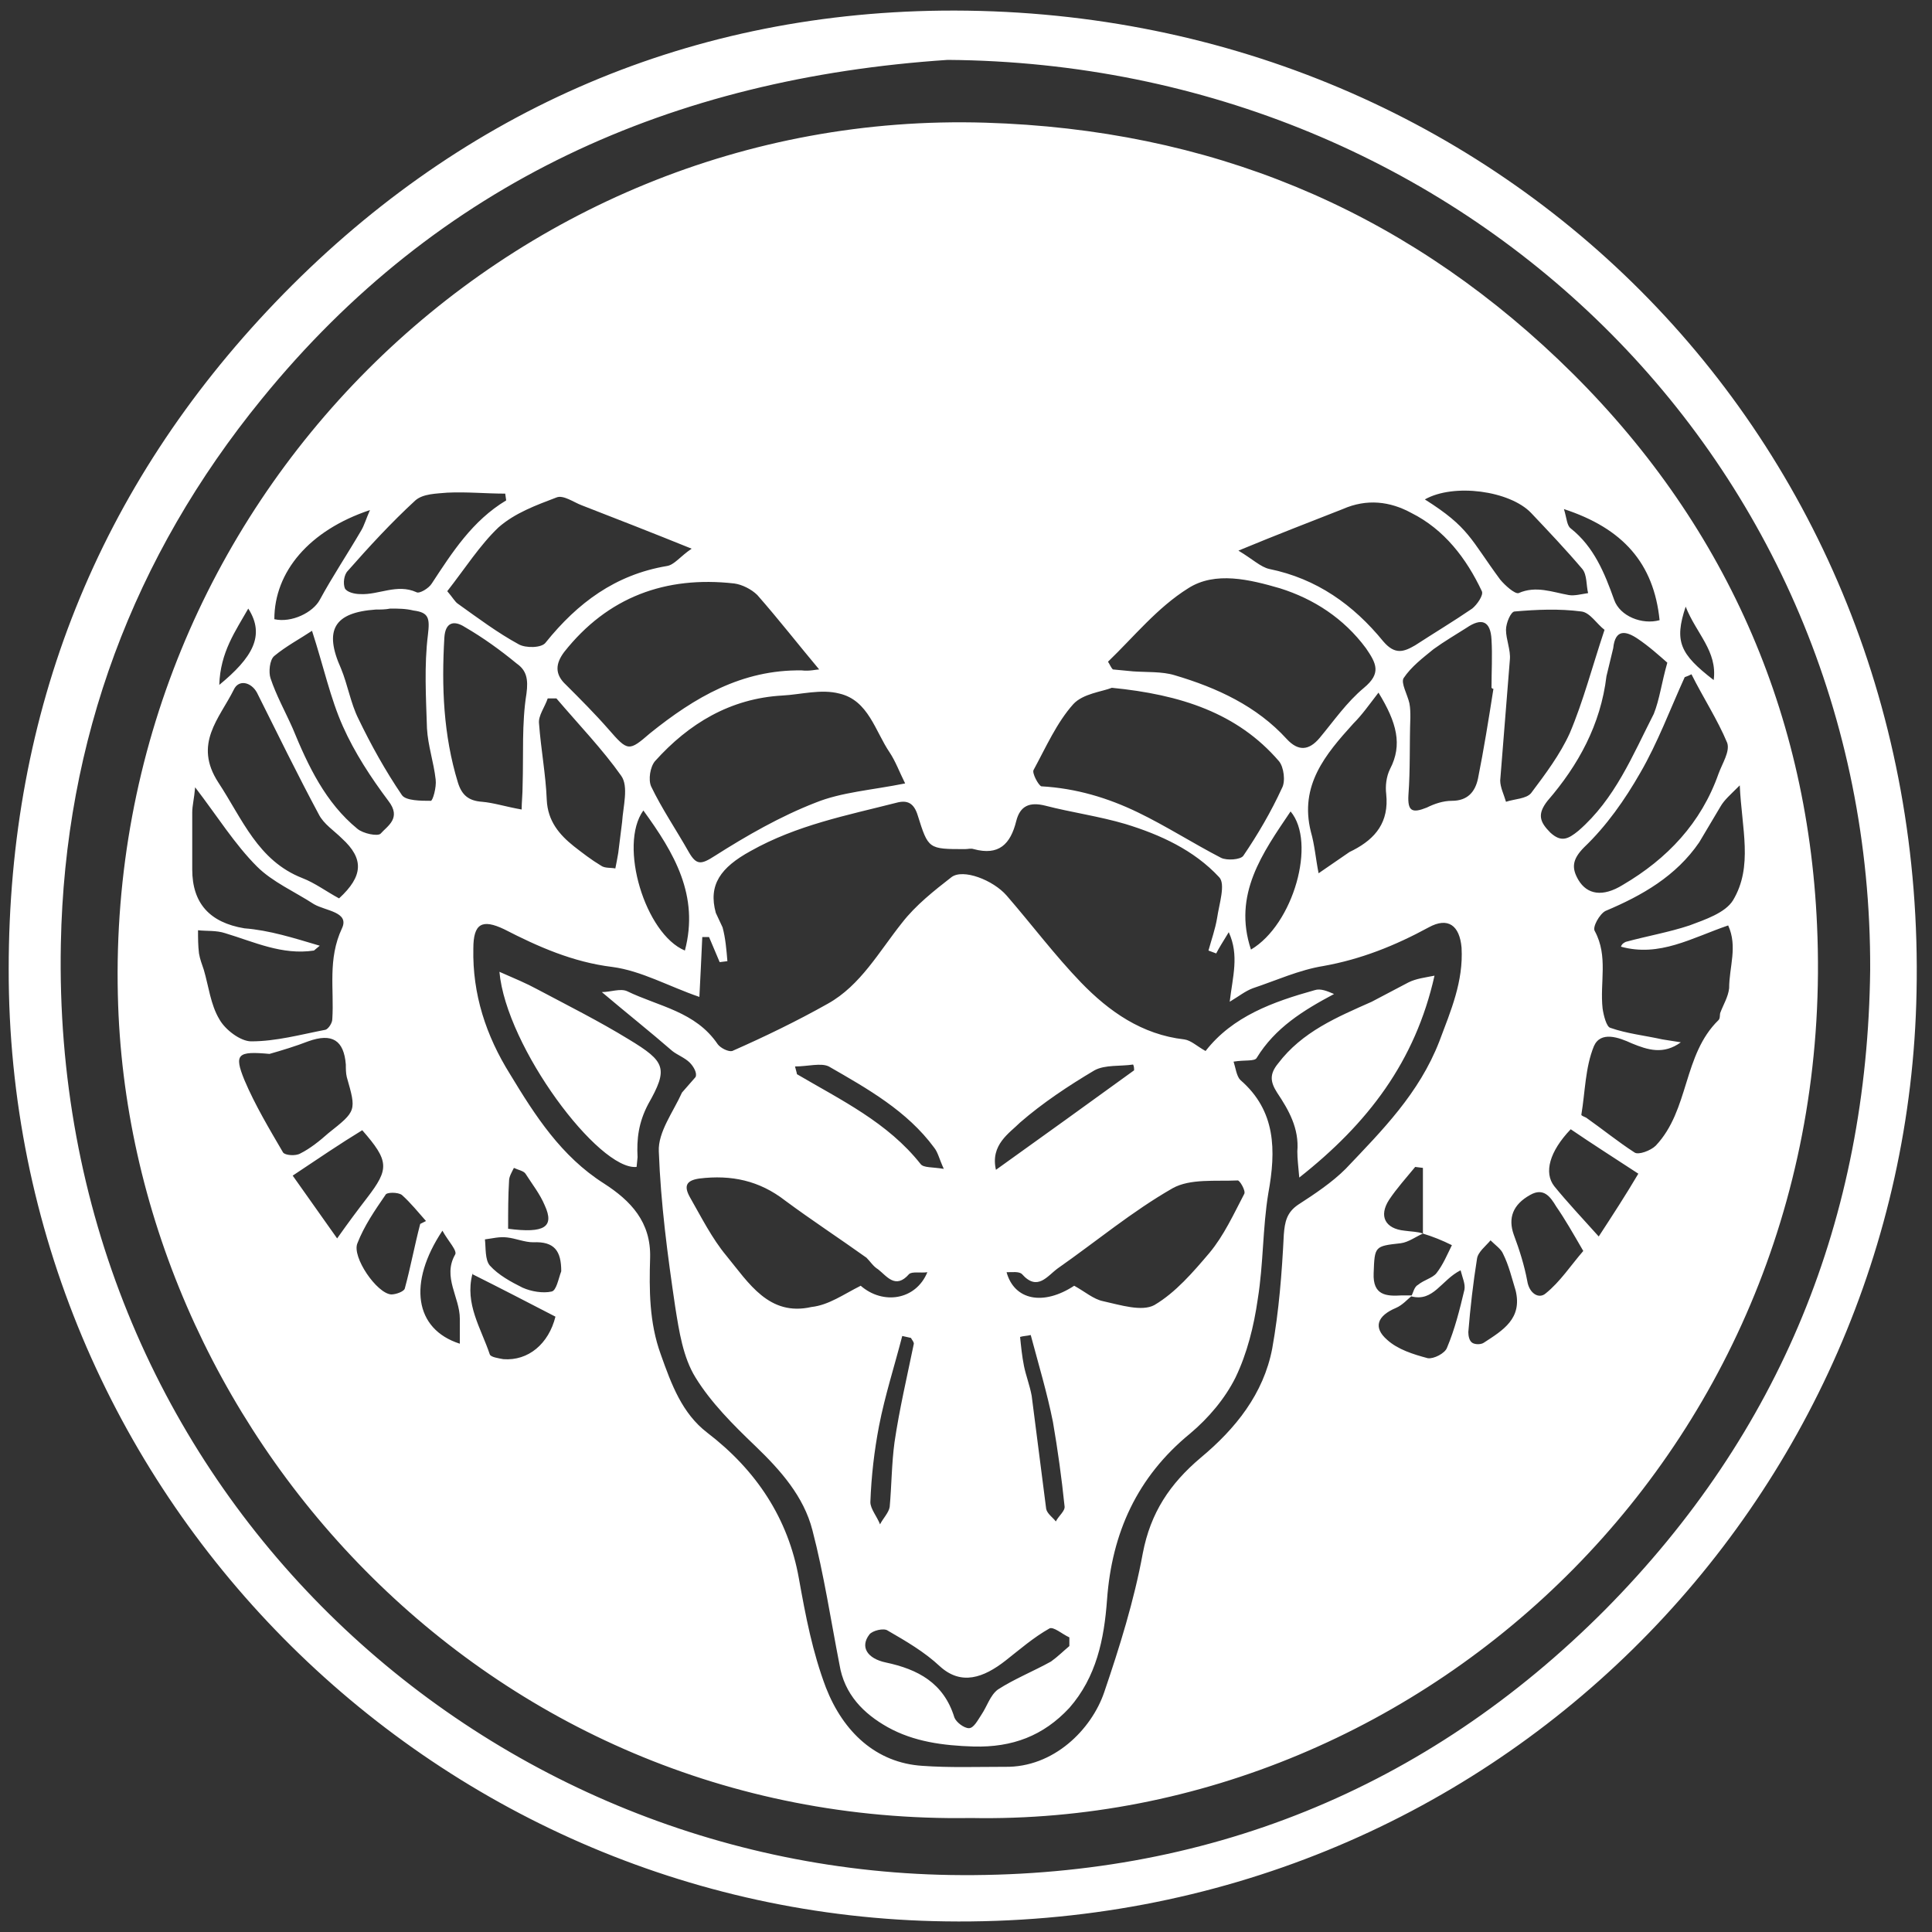 <svg xmlns="http://www.w3.org/2000/svg" width="200" height="200" viewBox="0 0 200 200"><rect x="0" y="0" width="200" height="200" fill="#333333" stroke="none"/><style type="text/css">.st0{display:none;} .st1{fill:#FFFFFF;} .st2{display:inline;fill:#FFFFFF;} .st3{display:inline;}</style><g id="Baal"><path class="st1" d="M100.5 188.2c-50.4.8-87.3-40.7-88.3-85.2-1.2-50.7 40.2-91.8 89.8-90.3 23.1.7 42.8 8.8 59.3 24.5 16.6 15.8 25.8 35.7 26.8 58.6 2.4 53.5-40.4 93.3-87.6 92.4zm46.8-60.5v-6.8l-.8-.1c-.9 1.1-1.9 2.2-2.7 3.4-1.1 1.7-.4 3 1.6 3.2.7.1 1.4.1 1.9.3-.7.3-1.5.9-2.3 1-2.7.3-2.7.3-2.8 3.1-.1 2.3 1.3 2.4 2.9 2.3h1.1c-.5.4-1 1-1.7 1.3-1.9.8-2.4 2-.9 3.3 1.1 1 2.7 1.5 4.2 1.9.6.1 1.8-.5 2-1.1.8-1.9 1.3-3.9 1.8-6 .1-.6-.2-1.2-.4-2-2 1-2.8 3.3-5.1 2.7.2-.4.3-1 .7-1.2.6-.5 1.5-.7 1.9-1.2.7-.9 1.1-1.9 1.6-2.9-1-.5-2-.9-3-1.2zm-74.9-24.5c-3.2-1.1-6-2.7-9-3.1-4.1-.5-7.7-2.1-11.2-3.9-2.3-1.1-3.2-.6-3.2 2-.1 4.7 1.3 9 3.8 13 2.6 4.3 5.3 8.5 9.7 11.3 2.8 1.8 4.9 4 4.8 7.7-.1 3.3-.1 6.7 1.1 10 1.1 3.1 2.2 6.1 4.8 8.1 5.1 3.9 8.4 8.9 9.5 15.1.7 3.9 1.4 7.6 2.8 11.3 1.8 4.6 5.2 7.8 10 8.1 2.8.2 5.6.1 8.5.1 5.1.1 9-3.9 10.3-7.7 1.6-4.7 3.1-9.5 4-14.4.8-4.2 2.8-7.2 6-9.9 3.6-3 6.5-6.6 7.4-11.3.7-3.9 1-7.8 1.2-11.8.1-1.3.3-2.3 1.5-3.1 1.7-1.1 3.5-2.3 4.9-3.7 3.8-4 7.6-7.8 9.7-13.2 1.2-3.2 2.5-6.2 2.3-9.7-.2-2.3-1.4-3.2-3.4-2.1-3.5 1.9-7 3.3-10.9 4-2.5.4-4.9 1.5-7.3 2.3-.8.3-1.4.8-2.4 1.4.3-2.6 1-4.8-.1-7.2-.6 1-1 1.6-1.3 2.2l-.8-.3c.3-1.1.7-2.2.9-3.4.2-1.4.9-3.5.2-4.2-2.6-2.8-6.1-4.4-9.7-5.5-2.7-.8-5.6-1.2-8.3-1.9-1.6-.4-2.6 0-3 1.6-.6 2.4-1.8 3.6-4.4 2.9-.3-.1-.6 0-.9 0-3.8 0-3.8 0-4.9-3.5-.4-1.3-1.1-1.6-2.2-1.3-5.1 1.3-10.3 2.3-15.1 5-3.1 1.7-4.4 3.5-3.6 6.4l.7 1.5c.3 1.1.4 2.3.5 3.5l-.8.1-1.1-2.6h-.7c-.1 2.2-.2 4.3-.3 6.2zm106.5-7.4c-3.8 1.3-7.1 3.3-11.1 2.2.1-.3.3-.4.5-.5 2.2-.6 4.5-1 6.6-1.7 1.6-.6 3.7-1.3 4.5-2.6 2.1-3.5.9-7.4.7-11.9-1 1-1.6 1.5-2 2.2l-2.2 3.7c-2.4 3.5-5.9 5.5-9.7 7.1-.6.3-1.4 1.7-1.1 2.1 1.4 2.6.5 5.3.8 8 .1.7.4 1.9.8 2 1.7.6 3.6.8 5.4 1.2l1.9.3c-1.8 1.3-3.4.8-5.1.1-1.3-.6-3.2-1.3-3.9.3-.9 2.2-.9 4.7-1.3 7.1 0 .1.3.2.5.3 1.7 1.2 3.3 2.5 5 3.6.4.3 1.7-.2 2.2-.7 3.5-3.7 2.8-9.4 6.5-13 .2-.2.1-.6.2-.8.3-.8.8-1.6.9-2.5 0-2.2.9-4.3-.1-6.5zm-63.8-24.6c-1 .4-3 .6-4 1.7-1.7 1.9-2.8 4.4-4.1 6.8-.2.3.5 1.6.8 1.7 3.6.2 6.9 1.2 10 2.7 2.9 1.4 5.7 3.2 8.6 4.7.6.3 2 .2 2.3-.2 1.5-2.2 2.9-4.6 4-7 .4-.7.2-2.2-.3-2.8-4.3-5-10.2-6.9-17.3-7.6zm-21.4 9.9c-.6-1.2-1-2.3-1.6-3.2-1.5-2.2-2.2-5.4-5.2-6.1-1.9-.5-4 .1-5.9.2-5.4.3-9.7 2.9-13.2 6.8-.5.6-.7 1.9-.4 2.6 1.1 2.3 2.6 4.5 3.9 6.8.8 1.4 1.3 1.3 2.7.4 3.3-2.1 6.8-4.1 10.4-5.5 2.7-1.1 5.8-1.3 9.3-2zm-8.9-11.8c-2.1-2.5-4.2-5.2-6.4-7.7-.6-.6-1.6-1.1-2.4-1.2-7.1-.8-13.1 1.4-17.6 7.1-.9 1.2-1 2.3.2 3.4 1.5 1.5 3 3 4.4 4.6 2 2.3 2.1 2.3 4.3.4 4.6-3.7 9.5-6.6 15.7-6.5.8.1 1.5-.1 1.8-.1zm29.9-.8c.2.3.3.6.5.8l2.1.2c1.4.1 3 0 4.3.4 4.4 1.3 8.5 3.2 11.6 6.6 1.2 1.3 2.3 1.2 3.4-.1 1.5-1.8 2.8-3.7 4.6-5.2 1.8-1.5 1.3-2.5.2-4.1-2.3-3.1-5.4-5.1-8.9-6.2-3.1-.9-6.7-1.8-9.5 0-3.2 2-5.6 5-8.3 7.6zm-81.6 29.4l-.6.5c-3.3.5-6.2-.9-9.2-1.8-.9-.3-1.9-.2-2.8-.3 0 .8 0 1.6.1 2.4.1.6.3 1.1.5 1.7.5 1.7.7 3.6 1.6 5.1.6 1.1 2.2 2.3 3.3 2.3 2.6 0 5.1-.7 7.7-1.2.3-.1.7-.7.7-1.1.2-3.1-.5-6.2 1-9.4.8-1.7-1.7-1.8-2.9-2.5-2-1.3-4.3-2.3-5.9-3.9-2.3-2.3-4.1-5.2-6.4-8.2-.1 1.2-.3 1.9-.3 2.6v5.9c0 3.5 1.8 5.5 5.4 6.1 2.6.2 5.1 1 7.8 1.8zm95.1-40.9c1.5.9 2.3 1.7 3.2 1.9 4.9 1 8.7 3.7 11.8 7.5 1.2 1.4 2.1 1.1 3.3.4 2-1.3 4-2.5 5.9-3.8.5-.4 1.2-1.4 1-1.8-1.6-3.4-3.9-6.4-7.3-8.1-2.2-1.2-4.6-1.5-7.1-.4-3.3 1.3-6.7 2.6-10.8 4.3zm-81.9 4.2c.6.7.8 1.1 1.1 1.3 2.1 1.5 4.1 3 6.3 4.2.7.4 2.4.4 2.8-.2 3.3-4.1 7.2-7 12.5-7.9.8-.1 1.4-1 2.6-1.8-4.2-1.7-7.8-3.1-11.4-4.5-.8-.3-1.9-1.1-2.6-.8-2.1.8-4.3 1.6-6 3.1-1.9 1.8-3.5 4.3-5.3 6.6zm128.8 8.6c-.2.1-.4.2-.7.3-1.5 3.3-2.8 6.8-4.6 9.9-1.6 2.8-3.5 5.5-5.8 7.7-1.3 1.3-1.3 2.2-.6 3.4.9 1.5 2.5 1.8 4.6.5 4.6-2.7 8.1-6.4 9.9-11.5.4-1.1 1.2-2.3.9-3.2-1-2.4-2.5-4.7-3.7-7.1zm-140 23.2c2.5-2.3 2.6-4.1.3-6.2-.8-.8-1.9-1.5-2.4-2.5-2.2-4.1-4.3-8.4-6.4-12.6-.6-1.1-1.9-1.4-2.4-.3-1.5 3-4.2 5.6-1.6 9.6 2.5 3.8 4.1 8.1 8.7 9.9 1.3.5 2.5 1.4 3.8 2.1zm5.3-30c-.5.1-1 .1-1.5.1-4.3.3-5.4 2.1-3.6 6.1.7 1.7 1 3.6 1.8 5.2 1.3 2.7 2.8 5.4 4.5 7.9.4.6 2 .6 3 .6.2 0 .6-1.4.5-2.2-.2-1.8-.8-3.5-.9-5.3-.1-3.2-.3-6.5.1-9.7.2-1.7.1-2.3-1.5-2.5-.8-.2-1.6-.2-2.4-.2zm125.7 2.2c-.8-.6-1.5-1.8-2.4-1.9-2.3-.3-4.6-.2-6.9 0-.4 0-.9 1.2-.9 1.9 0 1 .5 2.1.4 3.1l-1 12.5c0 .7.4 1.5.6 2.2.9-.3 2.1-.3 2.6-.9 1.5-2 3-4 4-6.2 1.4-3.3 2.3-6.8 3.6-10.7zm-11.5 6.1c-.1 0-.1 0-.2-.1 0-1.7.1-3.3 0-5-.1-1.9-1-2.3-2.6-1.2-1.1.7-2.3 1.4-3.4 2.2-1.1.9-2.3 1.8-3.1 3-.3.5.4 1.7.6 2.6.1.5.1 1 .1 1.5-.1 2.7 0 5.3-.2 8-.1 1.7.4 1.9 1.9 1.3.8-.4 1.7-.7 2.6-.7 1.6 0 2.4-.9 2.7-2.3.6-3 1.1-6.1 1.6-9.3zm-100.6 12.5c0-.7.1-1.6.1-2.5.1-3.2-.1-6.4.4-9.5.2-1.5 0-2.4-1-3.1-1.7-1.4-3.5-2.7-5.4-3.8-1.1-.7-2-.5-2.1 1.1-.3 5.1-.1 10.1 1.4 15 .4 1.3 1.1 1.9 2.5 2 1.2.1 2.4.5 4.1.8zm118.6-15.2c-.8-.7-1.9-1.7-3.1-2.5-1.2-.8-2.3-1-2.5 1l-.7 2.9c-.6 5-2.9 9.2-6.1 12.9-1.1 1.4-.8 2.2.3 3.3 1.1 1 1.8.7 2.9-.2 3.8-3.3 5.6-7.8 7.8-12.1.6-1.5.8-3.2 1.4-5.3zm-140.3-3.3c-1.2.8-2.7 1.6-3.9 2.6-.5.4-.6 1.7-.4 2.3.6 1.8 1.5 3.4 2.3 5.2 1.6 3.9 3.4 7.7 6.7 10.4.6.5 2.1.8 2.4.5.7-.8 2.2-1.6.8-3.4-1.8-2.4-3.5-5-4.7-7.7-1.3-2.9-2-6.2-3.2-9.9zm110.4 6.4c-1 1.3-1.7 2.3-2.6 3.2-2.9 3.2-5.6 6.4-4.4 11.2.4 1.4.5 2.8.8 4.3l3.2-2.2.4-.2c2.3-1.2 3.7-2.9 3.4-5.8-.1-.8 0-1.8.4-2.6 1.3-2.5.7-4.8-1.2-7.9zm-85.1.6h-.9c-.3.9-1 1.8-.9 2.6.2 2.7.7 5.3.8 7.9.1 2.2 1.3 3.6 2.8 4.8.9.7 1.8 1.4 2.8 2 .4.3 1 .2 1.5.3.1-.5.2-1 .3-1.6l.4-3.2c.1-1.6.7-3.7-.1-4.8-1.9-2.7-4.4-5.3-6.7-8zm-29.7 36.8c-3.3-.3-3.7 0-2.6 2.7 1.1 2.6 2.6 5.1 4 7.5.2.3 1.3.4 1.8.1 1-.5 2-1.3 2.9-2.1 2.9-2.3 2.9-2.3 1.9-5.8-.1-.4-.1-.9-.1-1.3-.2-2.5-1.4-3.3-3.9-2.4-1.3.5-2.6.9-4 1.3zm24.5-57.3l-.1-.7c-2 0-4-.2-6-.1-1.1.1-2.5.1-3.3.8-2.5 2.3-4.8 4.8-7 7.3-.4.4-.5 1.3-.3 1.8.2.4 1 .6 1.6.6 1.9.1 3.8-1.1 5.8-.2.3.2 1.3-.4 1.6-.9 2.1-3.2 4.2-6.5 7.7-8.6zm95.1-.1c4.6 2.9 4.7 4.1 7.8 8.3.5.6 1.5 1.5 1.9 1.4 1.8-.8 3.5-.1 5.2.2.6.1 1.3-.1 2-.2-.2-.8-.1-1.9-.6-2.5-1.7-2-3.5-3.9-5.3-5.8-2.2-2.3-8-3.1-11-1.4zm-117.2 70l4.6 6.5c1.2-1.7 2.1-2.9 3.1-4.2 2.3-3 2.3-3.8-.5-7-2.3 1.4-4.5 2.9-7.2 4.7zm139.3-.2c-2.6-1.7-4.8-3.1-7-4.6-2.2 2.3-2.8 4.5-1.7 5.9 1.3 1.6 2.8 3.2 4.6 5.2 1.5-2.3 2.8-4.3 4.1-6.5zm-103-37.6c-2.6 3.6.2 12.8 4.3 14.5 1.5-5.7-1.1-10.1-4.3-14.5zm-23.1 42.8l.6-.3c-.8-.9-1.6-1.9-2.5-2.7-.4-.3-1.6-.3-1.7 0-1.1 1.6-2.2 3.2-2.9 5-.6 1.4 2 5.2 3.5 5.3.5 0 1.3-.3 1.4-.6.6-2.2 1-4.4 1.6-6.7zm90.1-42.7c-2.9 4.3-6 8.6-4.1 14.3 4.4-2.6 6.8-11.1 4.1-14.3zm30.3 45.5c-1.1-1.9-1.9-3.3-2.8-4.6-.6-1-1.3-2-2.7-1.2-1.8 1-2.3 2.4-1.7 4.1.6 1.6 1.1 3.2 1.4 4.8.2 1.3 1.2 1.9 1.9 1.3 1.5-1.2 2.6-2.9 3.9-4.4zm-115 2.4c.2-.2 0-.1 0 0-.8 3.1.9 5.6 1.8 8.3.1.3.9.4 1.4.5 2.6.2 4.7-1.6 5.4-4.4-2.9-1.5-5.6-2.9-8.6-4.4zm113-79.2c.3 1 .3 1.7.7 2 2.4 1.9 3.5 4.6 4.5 7.4.6 1.7 2.9 2.6 4.7 2.1-.6-5.9-3.8-9.5-9.9-11.5zm-133.5 11.4c1.8.4 4-.7 4.7-2 1.3-2.4 2.9-4.8 4.3-7.2.3-.5.5-1.2.9-2.1-6.3 2.1-9.9 6.4-9.9 11.3zm29.7 67.5c0-2.1-.7-3.1-2.9-3-.9 0-1.8-.4-2.7-.5-.8-.1-1.5.1-2.3.2.1.9 0 2.1.5 2.7.9 1 2.2 1.7 3.4 2.3.9.4 2.1.6 3 .4.5-.1.7-1.3 1-2.1zm98.8 2c-.4-1.3-.7-2.6-1.3-3.8-.2-.5-.8-.9-1.3-1.4-.5.6-1.3 1.2-1.4 1.9-.4 2.5-.7 5.1-.9 7.6 0 .4.1.9.4 1.1.3.2.9.2 1.2 0 2-1.3 4-2.5 3.3-5.4zm-111.1-6.2c-3.6 5.4-2.9 10.2 1.8 11.7v-2.6c0-2.2-1.8-4.3-.5-6.6.3-.4-.7-1.4-1.3-2.5zm6.8-.2c3.8.5 4.8-.2 3.8-2.4-.5-1.2-1.3-2.2-2-3.3-.2-.3-.8-.4-1.2-.6-.2.4-.5.9-.5 1.3-.1 1.6-.1 3.2-.1 5zm-29.9-56.3c3.4-2.8 4.8-5.1 3-7.9-1.3 2.3-2.9 4.5-3 7.9zm151.8-8.1c-1.2 3.6-.6 4.9 2.9 7.6.4-3-1.8-4.8-2.9-7.6zM62.3 102.7c.9 0 1.9-.4 2.6-.1 3.3 1.6 7.1 2.1 9.4 5.5.3.4 1.1.8 1.5.7 3.4-1.5 6.7-3.1 9.9-4.9 3.4-1.9 5.3-5.4 7.7-8.4 1.4-1.8 3.3-3.3 5.1-4.7 1.2-.9 4.3.3 5.7 1.9 2.6 3 5 6.2 7.7 9 2.9 3 6.3 5.4 10.7 5.9.7.1 1.3.7 2.2 1.2 2.8-3.6 7-5.1 11.3-6.3.6-.2 1.3.1 2 .4-3.2 1.7-6.1 3.5-8 6.6-.2.4-1.2.2-2.4.4.2.6.3 1.5.7 1.9 3.7 3.2 3.7 7.3 2.9 11.7-.6 3.6-.5 7.3-1.1 11-.4 2.8-1.1 5.6-2.3 8.1-1.1 2.2-2.8 4.2-4.7 5.8-5.5 4.5-8.1 10.3-8.6 17.2-.3 4.1-1.1 8-3.9 11.2-2.7 2.9-5.9 4.1-9.9 4-3.2-.1-6.2-.5-8.9-2-2.5-1.4-4.5-3.4-5-6.5-.9-4.6-1.6-9.3-2.8-13.9-.9-3.5-3.3-6.2-5.9-8.7-2.3-2.2-4.6-4.5-6.2-7.1-1.3-2.1-1.7-4.8-2.1-7.3-.8-5.4-1.5-10.7-1.7-16.1-.1-2 1.5-4.1 2.4-6.1l1.4-1.6c.2-.4-.2-1.1-.6-1.5-.5-.5-1.3-.8-1.8-1.2-2.3-2-4.7-3.9-7.3-6.1zm26.8 30.4c2.3 2 5.7 1.5 6.9-1.4-.7.1-1.6-.1-1.9.2-1.4 1.6-2.3.2-3.2-.5-.5-.3-.8-.8-1.2-1.2-2.8-2-5.7-3.9-8.4-5.9-2.7-2.1-5.6-2.7-8.9-2.3-1.4.2-1.6.8-1 1.9 1.2 2.1 2.3 4.3 3.8 6.1 2.3 2.8 4.4 6.3 8.8 5.3 1.8-.2 3.3-1.3 5.1-2.2zm22.1 0c1.1.6 2 1.4 3 1.6 1.8.4 4 1.1 5.3.4 2.2-1.3 4-3.4 5.7-5.4 1.5-1.8 2.5-4 3.6-6.1.2-.3-.5-1.5-.7-1.4-2.3.1-4.9-.2-6.7.8-4.2 2.4-7.9 5.5-11.9 8.3-1.1.8-2.1 2.4-3.7.6-.3-.3-1-.2-1.6-.2.8 2.9 3.8 3.5 7 1.4zm-.5 37.3v-.9c-.7-.3-1.7-1.2-2.1-.9-1.6.9-3.1 2.2-4.5 3.3-2.3 1.8-4.6 2.6-6.8.6-1.6-1.5-3.5-2.6-5.4-3.7-.4-.3-1.6 0-1.9.4-1 1.3-.2 2.5 1.7 2.9 3.3.7 6 2.1 7.1 5.7.2.5 1 1.1 1.5 1.1s.9-.8 1.3-1.4c.6-.9.9-2 1.7-2.6 1.7-1.1 3.7-1.9 5.5-2.9.7-.5 1.3-1.1 1.9-1.6zm-28.4-60c.2.7.2.8.2.8 4.6 2.7 9.4 5 12.8 9.3.3.4 1.2.3 2.4.5-.5-1.1-.6-1.7-1-2.2-2.8-3.8-6.9-6.1-10.9-8.4-.8-.4-2.2 0-3.5 0zm20.8 10.7c4.9-3.5 9.6-6.9 14.3-10.3 0-.2 0-.4-.1-.6-1.3.2-2.9 0-4 .6-2.7 1.6-5.4 3.4-7.7 5.4-1.1 1.1-3.1 2.3-2.5 4.9zm-8.8 17.4l-.9-.2c-.8 3.1-1.8 6.2-2.4 9.3-.5 2.6-.8 5.2-.9 7.9 0 .7.7 1.5 1 2.3.3-.6.9-1.2 1-1.8.2-2.2.2-4.5.5-6.7.5-3.4 1.3-6.8 2-10.2 0-.2-.2-.4-.3-.6zm12.4-.3c-.4.1-.8.1-1.1.2.1 1 .2 2 .4 3s.6 2 .8 3.1l1.5 11.7c.1.5.7.9 1 1.3.3-.6 1-1.1.9-1.6-.3-2.9-.7-5.8-1.2-8.7-.6-3-1.5-6-2.3-9zM51.7 100.6c1.6.7 2.8 1.2 3.9 1.8 3.2 1.7 6.4 3.3 9.5 5.2 3.8 2.3 4.1 3 2 6.7-1 1.9-1.2 3.6-1.1 5.5l-.1 1c-3.9.4-13.5-12.4-14.2-20.2zM134.5 121.9c-.1-1.2-.2-1.9-.2-2.7.2-2.4-.9-4.3-2.1-6.1-.7-1.1-.8-1.9.1-3 2.5-3.3 6.1-4.8 9.7-6.4l3.8-2c.8-.4 1.7-.5 2.7-.7-2 8.9-6.9 15.3-14 20.9zM.9 100.3c0-26.7 9.3-49.9 27.6-69 18.6-19.4 42.1-29.9 69-30.2 57.2-.6 102.1 44.1 100.9 101.6-1 52.4-43.9 97-100.5 96.2-53.4-.7-97.1-44.6-97-98.6zm192.7.1c.2-52.5-42-93.8-95.5-94.2-28.5 1.9-52.7 12.6-71 35.1-13.3 16.3-20.4 35.3-20.8 56.4-1.1 55.1 42.3 95.6 92.1 96.4 26.2.4 49.2-8.8 67.8-27.5 18.1-18.3 27.1-40.5 27.4-66.2z"/></g></svg>